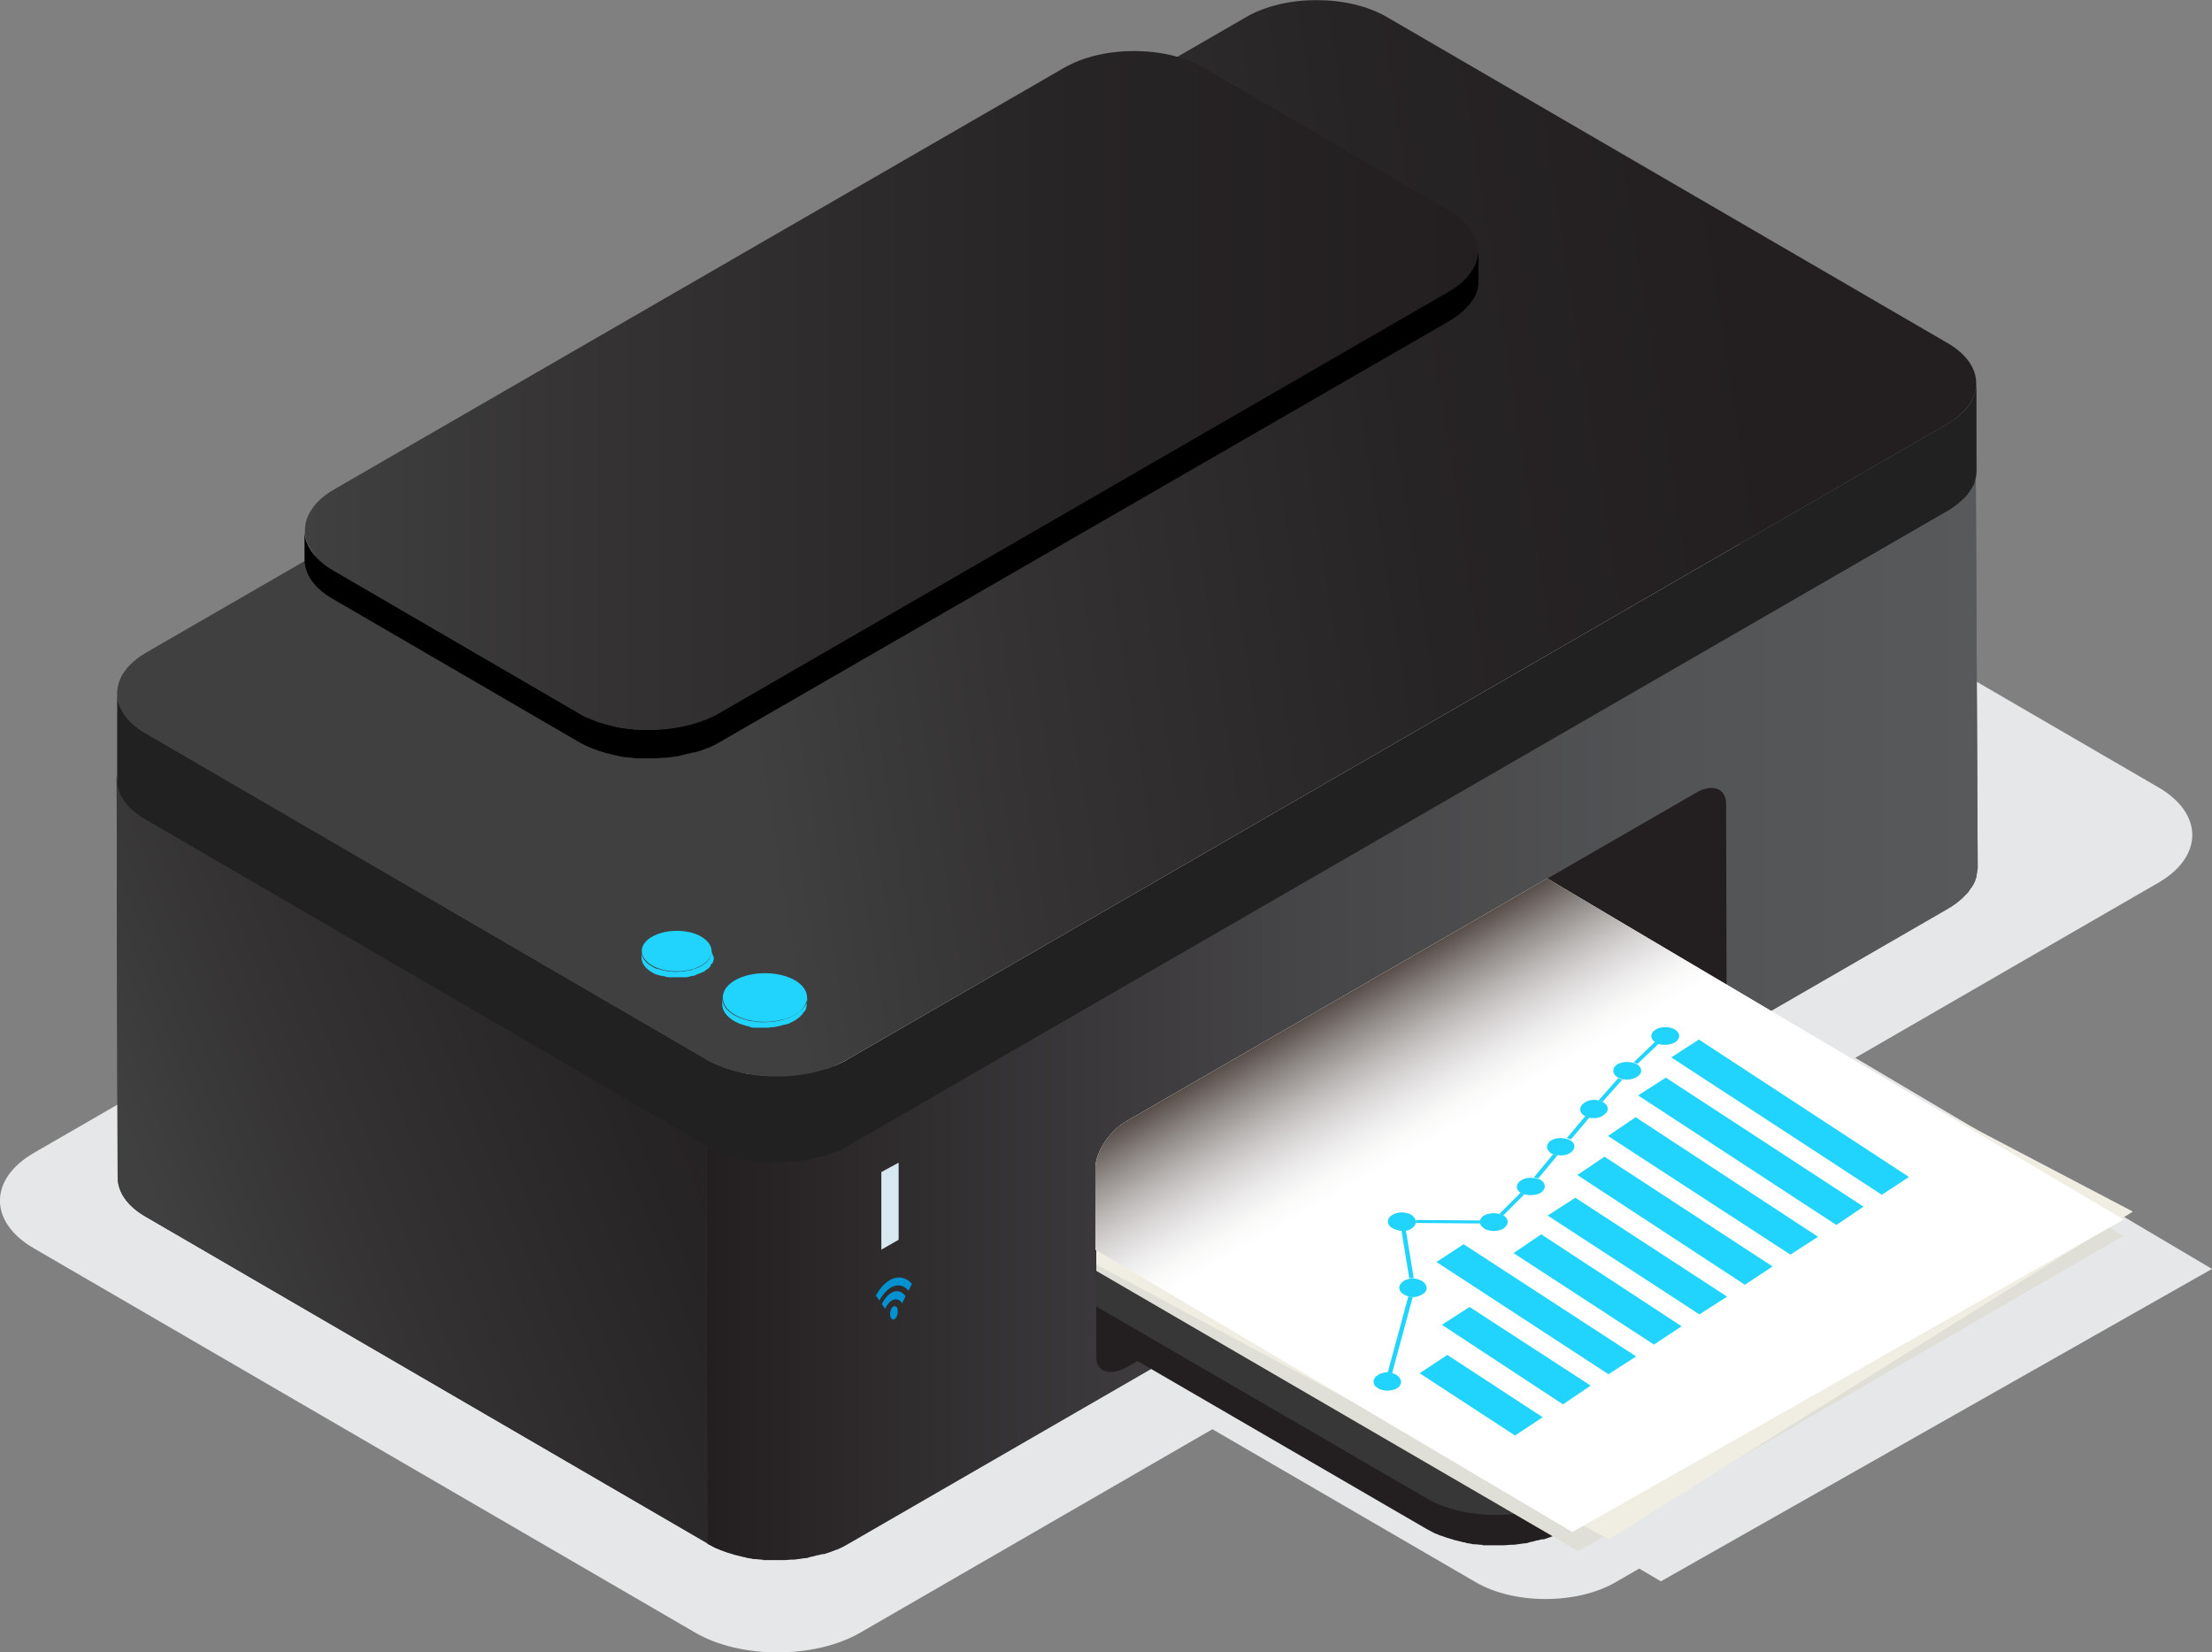 <?xml version="1.0" encoding="utf-8"?>
<!-- Generator: Adobe Illustrator 27.0.0, SVG Export Plug-In . SVG Version: 6.00 Build 0)  -->
<svg version="1.1" id="Слой_1" xmlns="http://www.w3.org/2000/svg" xmlns:xlink="http://www.w3.org/1999/xlink" x="0px" y="0px"
	 viewBox="0 0 447.5 334.2" style="enable-background:new 0 0 447.5 334.2;" xml:space="preserve">
<rect x="0" y="0" width="447.5" height="334.2" fill="#808080" stroke="none"/>
<style type="text/css">
	.st0{fill:#E6E7E8;}
	.st1{fill:url(#SVGID_1_);}
	.st2{fill:url(#SVGID_00000173137122062276458770000007075828856169499023_);}
	.st3{fill:url(#SVGID_00000008868501479988698900000012088422078192127915_);}
	.st4{fill:#252526;}
	.st5{fill:#262627;}
	.st6{fill:#282828;}
	.st7{fill:#29292A;}
	.st8{fill:#2A2A2B;}
	.st9{fill:#2C2C2C;}
	.st10{fill:#2D2D2D;}
	.st11{fill:#2E2E2F;}
	.st12{fill:#212122;}
	.st13{fill:url(#SVGID_00000130612293253680682250000008757639302005383870_);}
	.st14{fill:url(#SVGID_00000008845251042287447090000014891629944471339138_);}
	.st15{fill:#21D4FD;}
	.st16{fill:#D7E8F1;}
	.st17{fill:#231F20;}
	.st18{fill:#373738;}
	.st19{fill:#E0DFD7;}
	.st20{fill:#F0EDE2;}
	.st21{fill:none;}
	.st22{fill:#F7F3F1;}
	.st23{fill:url(#SVGID_00000075152750205334137200000007779863050217469322_);}
	.st24{display:none;fill:#21D4FD;}
	.st25{fill:#0091D1;}
</style>
<g>
	<g id="Vectorportal.com">
		<g>
			<g>
				<path class="st0" d="M447.5,256.7l-116.6-69l-85.1,49.1c-3.5,2-6.3,6.3-6.3,9.5v16.5l96.5,57.1L447.5,256.7L447.5,256.7z"/>
				<path class="st0" d="M411.4,254.9l-96.1-55.8L238,243.8c-3.5,2-6.3,6.3-6.3,9.5l0.1,28l66.8,38.8c7.7,4.5,20.4,4.5,28.2,0
					l84.5-48.8C419.1,266.8,419.1,259.4,411.4,254.9L411.4,254.9z"/>
				<path class="st0" d="M269.5,81.5c9.2-5.3,24.2-5.3,33.3,0l133.9,77.8c9.1,5.3,9.1,14-0.1,19.3L174,330.3
					c-9.2,5.3-24.2,5.3-33.3,0L6.8,252.5c-9.1-5.3-9.1-14,0.1-19.3L269.5,81.5L269.5,81.5z"/>
			</g>
			
				<linearGradient id="SVGID_1_" gradientUnits="userSpaceOnUse" x1="23.612" y1="-4343.735" x2="400.112" y2="-4343.735" gradientTransform="matrix(1 0 0 -1 0 -4138.96)">
				<stop  offset="0" style="stop-color:#231F20"/>
				<stop  offset="0.16" style="stop-color:#302D2F"/>
				<stop  offset="0.47" style="stop-color:#464547"/>
				<stop  offset="0.76" style="stop-color:#535455"/>
				<stop  offset="1" style="stop-color:#58595B"/>
			</linearGradient>
			<path class="st1" d="M399.7,94.1c0,0.2,0,0.4-0.1,0.6c0,0.2,0,0.4-0.1,0.6c0,0.2-0.1,0.4-0.1,0.5c-0.1,0.2-0.1,0.4-0.2,0.6
				s-0.1,0.3-0.2,0.5s-0.2,0.4-0.3,0.6c-0.1,0.1-0.2,0.3-0.3,0.4c-0.1,0.2-0.3,0.5-0.5,0.7c-0.1,0.1-0.2,0.3-0.3,0.4
				c-0.2,0.3-0.5,0.6-0.8,0.8c-0.1,0.1-0.3,0.3-0.4,0.4c-0.2,0.1-0.3,0.3-0.5,0.5s-0.4,0.3-0.6,0.5c-0.2,0.1-0.4,0.3-0.6,0.4
				c-0.3,0.2-0.7,0.5-1,0.7L171.2,230.9c-0.6,0.4-1.3,0.7-2,1c-0.2,0.1-0.4,0.2-0.6,0.2c-0.6,0.2-1.1,0.5-1.7,0.6
				c-0.2,0-0.3,0.1-0.5,0.2c-0.3,0.1-0.6,0.2-0.9,0.2s-0.6,0.2-0.9,0.2s-0.6,0.1-0.9,0.2c-0.3,0.1-0.6,0.1-0.9,0.2
				c-0.7,0.1-1.5,0.2-2.2,0.3c-0.2,0-0.5,0-0.7,0.1c-0.5,0-0.9,0.1-1.4,0.1c-0.3,0-0.6,0-0.9,0c-0.4,0-0.7,0-1.1,0
				c-0.3,0-0.6,0-0.9,0c-0.3,0-0.7,0-1,0s-0.6,0-0.9-0.1c-0.3,0-0.7-0.1-1-0.1s-0.6-0.1-0.9-0.1c-0.4,0-0.7-0.1-1.1-0.2
				c-0.3,0-0.5-0.1-0.8-0.2c-0.4-0.1-0.8-0.2-1.2-0.3c-0.2-0.1-0.5-0.1-0.7-0.2c-0.7-0.2-1.5-0.4-2.1-0.7c-0.3-0.1-0.7-0.3-1-0.4
				c-0.2-0.1-0.4-0.2-0.5-0.2c-0.5-0.2-1-0.5-1.5-0.8l-113.5-66c-1.4-0.8-2.6-1.8-3.5-2.8c-1.5-1.7-2.3-3.5-2.3-5.4l0,0l0.2,81.4
				c0,3,1.9,5.9,5.8,8.1l113.5,66c0.5,0.3,1,0.5,1.5,0.8c0.2,0.1,0.4,0.2,0.5,0.2c0.3,0.1,0.6,0.3,1,0.4l0,0
				c0.7,0.3,1.4,0.5,2.1,0.7c0.1,0,0.1,0,0.2,0.1c0.2,0,0.3,0.1,0.5,0.1c0.4,0.1,0.8,0.2,1.2,0.3c0.1,0,0.2,0.1,0.4,0.1
				c0.1,0,0.3,0,0.4,0.1c0.3,0.1,0.7,0.1,1.1,0.2c0.2,0,0.3,0.1,0.5,0.1c0.1,0,0.3,0,0.4,0c0.3,0,0.7,0.1,1,0.1c0.2,0,0.4,0,0.5,0.1
				c0.1,0,0.2,0,0.4,0c0.3,0,0.7,0,1,0c0.2,0,0.4,0,0.6,0c0.1,0,0.2,0,0.3,0c0.4,0,0.7,0,1.1,0c0.2,0,0.4,0,0.6,0c0.1,0,0.2,0,0.3,0
				c0.5,0,0.9-0.1,1.4-0.1c0.2,0,0.4,0,0.5,0h0.1c0.8-0.1,1.5-0.2,2.2-0.3h0.1c0.3,0,0.5-0.1,0.8-0.2c0.3-0.1,0.6-0.1,0.9-0.2
				s0.6-0.2,0.9-0.2c0.3-0.1,0.6-0.2,0.9-0.2c0,0,0.1,0,0.2,0c0.1,0,0.2-0.1,0.3-0.1c0.6-0.2,1.2-0.4,1.7-0.6
				c0.2-0.1,0.4-0.2,0.6-0.2c0.7-0.3,1.3-0.6,2-1L394,183.8c0.2-0.1,0.4-0.3,0.7-0.4c0.1-0.1,0.2-0.2,0.4-0.3
				c0.2-0.1,0.4-0.3,0.6-0.4c0.2-0.2,0.4-0.3,0.6-0.5c0.2-0.1,0.3-0.3,0.5-0.4c0.1-0.1,0.2-0.1,0.2-0.2c0.1-0.1,0.1-0.1,0.2-0.2
				c0.3-0.3,0.5-0.5,0.8-0.8c0.1-0.1,0.2-0.2,0.2-0.2s0.1-0.1,0.1-0.2c0.2-0.2,0.3-0.5,0.5-0.7c0.1-0.1,0.2-0.2,0.2-0.3
				c0,0,0-0.1,0.1-0.1c0.1-0.2,0.2-0.4,0.3-0.6c0.1-0.1,0.1-0.3,0.2-0.4V178c0.1-0.2,0.1-0.4,0.2-0.6c0-0.1,0.1-0.3,0.1-0.5
				c0,0,0,0,0-0.1c0-0.2,0.1-0.4,0.1-0.6c0-0.1,0-0.3,0.1-0.5v-0.1L399.7,94.1L399.7,94.1z"/>
			<g>
				
					<linearGradient id="SVGID_00000025434298396204479130000005372431358497688756_" gradientUnits="userSpaceOnUse" x1="35.125" y1="-4392.481" x2="173.275" y2="-4337.791" gradientTransform="matrix(1 0 0 -1 0 -4138.96)">
					<stop  offset="0" style="stop-color:#404041"/>
					<stop  offset="0.26" style="stop-color:#343233"/>
					<stop  offset="0.66" style="stop-color:#272425"/>
					<stop  offset="1" style="stop-color:#231F20"/>
				</linearGradient>
				<path style="fill:url(#SVGID_00000025434298396204479130000005372431358497688756_);" d="M142.9,230.9l-113.5-66
					c-1.4-0.8-2.6-1.8-3.5-2.8c-1.5-1.7-2.3-3.5-2.3-5.4l0,0l0.2,81.4c0,3,1.9,5.9,5.8,8.1l113.5,66L142.9,230.9L142.9,230.9z"/>
				
					<linearGradient id="SVGID_00000078046871314226145390000016746545166794807701_" gradientUnits="userSpaceOnUse" x1="142.912" y1="-4343.785" x2="400.112" y2="-4343.785" gradientTransform="matrix(1 0 0 -1 0 -4138.96)">
					<stop  offset="0" style="stop-color:#231F20"/>
					<stop  offset="0.16" style="stop-color:#302D2F"/>
					<stop  offset="0.47" style="stop-color:#464547"/>
					<stop  offset="0.76" style="stop-color:#535455"/>
					<stop  offset="1" style="stop-color:#58595B"/>
				</linearGradient>
				<path style="fill:url(#SVGID_00000078046871314226145390000016746545166794807701_);" d="M399.7,94.1c0,0.2,0,0.4-0.1,0.6
					c0,0.2,0,0.4-0.1,0.6c0,0.2-0.1,0.4-0.1,0.5c-0.1,0.2-0.1,0.4-0.2,0.6s-0.1,0.3-0.2,0.5s-0.2,0.4-0.3,0.6
					c-0.1,0.1-0.2,0.3-0.3,0.4c-0.1,0.2-0.3,0.5-0.5,0.7c-0.1,0.1-0.2,0.3-0.3,0.4c-0.2,0.3-0.5,0.6-0.8,0.8
					c-0.1,0.1-0.3,0.3-0.4,0.4c-0.2,0.1-0.3,0.3-0.5,0.5s-0.4,0.3-0.6,0.5c-0.2,0.1-0.4,0.3-0.6,0.4c-0.3,0.2-0.7,0.5-1,0.7
					L171.2,230.9c-0.6,0.4-1.3,0.7-2,1c-0.2,0.1-0.4,0.2-0.6,0.2c-0.6,0.2-1.1,0.5-1.7,0.6c-0.2,0-0.3,0.1-0.5,0.2
					c-0.3,0.1-0.6,0.2-0.9,0.2s-0.6,0.2-0.9,0.2s-0.6,0.1-0.9,0.2c-0.3,0.1-0.6,0.1-0.9,0.2c-0.7,0.1-1.5,0.2-2.2,0.3
					c-0.2,0-0.5,0-0.7,0.1c-0.5,0-0.9,0.1-1.4,0.1c-0.3,0-0.6,0-0.9,0c-0.4,0-0.7,0-1.1,0c-0.3,0-0.6,0-0.9,0c-0.3,0-0.7,0-1,0
					s-0.6,0-0.9-0.1c-0.3,0-0.7-0.1-1-0.1s-0.6-0.1-0.9-0.1c-0.4,0-0.7-0.1-1.1-0.2c-0.3,0-0.5-0.1-0.8-0.2
					c-0.4-0.1-0.8-0.2-1.2-0.3c-0.2-0.1-0.5-0.1-0.7-0.2c-0.7-0.2-1.5-0.4-2.1-0.7c-0.3-0.1-0.7-0.3-1-0.4c-0.2-0.1-0.4-0.2-0.5-0.2
					c-0.5-0.2-1-0.5-1.5-0.8l0.2,81.4c0.5,0.3,1,0.5,1.5,0.8c0.2,0.1,0.4,0.2,0.5,0.2c0.3,0.1,0.6,0.3,1,0.4l0,0
					c0.7,0.3,1.4,0.5,2.1,0.7c0.1,0,0.1,0,0.2,0.1c0.2,0,0.3,0.1,0.5,0.1c0.4,0.1,0.8,0.2,1.2,0.3c0.1,0,0.2,0.1,0.4,0.1
					c0.1,0,0.3,0,0.4,0.1c0.3,0.1,0.7,0.1,1.1,0.2c0.2,0,0.3,0.1,0.5,0.1c0.1,0,0.3,0,0.4,0c0.3,0,0.7,0.1,1,0.1
					c0.2,0,0.4,0,0.5,0.1c0.1,0,0.2,0,0.4,0c0.3,0,0.7,0,1,0c0.2,0,0.4,0,0.6,0c0.1,0,0.2,0,0.3,0c0.4,0,0.7,0,1.1,0
					c0.2,0,0.4,0,0.6,0c0.1,0,0.2,0,0.3,0c0.5,0,0.9-0.1,1.4-0.1c0.2,0,0.4,0,0.5,0h0.1c0.8-0.1,1.5-0.2,2.2-0.3h0.1
					c0.3,0,0.5-0.1,0.8-0.2c0.3-0.1,0.6-0.1,0.9-0.2s0.6-0.2,0.9-0.2c0.3-0.1,0.6-0.2,0.9-0.2c0,0,0.1,0,0.2,0
					c0.1,0,0.2-0.1,0.3-0.1c0.6-0.2,1.2-0.4,1.7-0.6c0.2-0.1,0.4-0.2,0.6-0.2c0.7-0.3,1.3-0.6,2-1L394,183.9
					c0.2-0.1,0.4-0.3,0.7-0.4c0.1-0.1,0.2-0.2,0.4-0.3c0.2-0.1,0.4-0.3,0.6-0.4c0.2-0.2,0.4-0.3,0.6-0.5c0.2-0.1,0.3-0.3,0.5-0.4
					c0.1-0.1,0.2-0.1,0.2-0.2c0.1-0.1,0.1-0.1,0.2-0.2c0.3-0.3,0.5-0.5,0.8-0.8c0.1-0.1,0.2-0.2,0.2-0.2s0.1-0.1,0.1-0.2
					c0.2-0.2,0.3-0.5,0.5-0.7c0.1-0.1,0.2-0.2,0.2-0.3c0,0,0-0.1,0.1-0.1c0.1-0.2,0.2-0.4,0.3-0.6c0.1-0.1,0.1-0.3,0.2-0.4v-0.1
					c0.1-0.2,0.1-0.4,0.2-0.6c0-0.1,0.1-0.3,0.1-0.5c0,0,0,0,0-0.1c0-0.2,0.1-0.4,0.1-0.6c0-0.1,0-0.3,0.1-0.5v-0.1L399.7,94.1
					L399.7,94.1z"/>
			</g>
			<g>
				<path class="st4" d="M399.8,77.6l0.1,17.5v0.1l-0.1-17.5V77.6"/>
				<path class="st5" d="M399.8,77.7l0.1,17.5c0,0.4-0.1,0.8-0.1,1.1l-0.1-17.5C399.8,78.4,399.8,78.1,399.8,77.7"/>
				<path class="st6" d="M399.7,78.8l0.1,17.5c-0.1,0.4-0.2,0.8-0.3,1.1l-0.1-17.5C399.5,79.6,399.6,79.2,399.7,78.8"/>
				<path class="st7" d="M399.4,80l0.1,17.5c-0.1,0.4-0.3,0.8-0.5,1.1l-0.1-17.5C399.1,80.7,399.3,80.3,399.4,80"/>
				<path class="st8" d="M398.9,81.1l0.1,17.5c-0.2,0.4-0.5,0.8-0.8,1.2l-0.1-17.5C398.4,81.9,398.7,81.5,398.9,81.1"/>
				<path class="st9" d="M398.1,82.3l0.1,17.5c-0.3,0.5-0.7,0.9-1.2,1.3l-0.1-17.5C397.4,83.2,397.8,82.7,398.1,82.3"/>
				<path class="st10" d="M396.9,83.6l0.1,17.5c-0.7,0.6-1.4,1.2-2.3,1.8l-0.1-17.5C395.5,84.8,396.3,84.2,396.9,83.6"/>
				<path class="st11" d="M394.6,85.4l0.1,17.5c-0.2,0.1-0.4,0.3-0.7,0.4l-0.1-17.5C394.2,85.7,394.4,85.5,394.6,85.4"/>
			</g>
			<g>
				<path class="st12" d="M399.8,77.6c0,3-1.9,6-5.9,8.2L171.3,214.4c-0.6,0.4-1.3,0.7-2,1c-0.2,0.1-0.4,0.2-0.6,0.2
					c-0.6,0.2-1.1,0.5-1.7,0.6c-0.2,0-0.3,0.1-0.5,0.1c-0.3,0.1-0.6,0.2-0.9,0.2s-0.6,0.2-0.9,0.2c-0.3,0.1-0.6,0.1-0.9,0.2
					s-0.6,0.1-0.9,0.2c-0.7,0.1-1.5,0.2-2.2,0.3c-0.2,0-0.5,0-0.7,0.1c-0.5,0-0.9,0.1-1.4,0.1c-0.3,0-0.6,0-0.9,0
					c-0.4,0-0.7,0-1.1,0c-0.3,0-0.6,0-0.9,0c-0.3,0-0.7,0-1,0s-0.6,0-0.9-0.1c-0.3,0-0.7-0.1-1-0.1s-0.6-0.1-0.9-0.1
					c-0.4,0-0.7-0.1-1.1-0.2c-0.3,0-0.5-0.1-0.8-0.2c-0.4-0.1-0.8-0.2-1.2-0.3c-0.2-0.1-0.5-0.1-0.7-0.2c-0.7-0.2-1.5-0.4-2.1-0.7
					c-0.3-0.1-0.7-0.3-1-0.4c-0.2-0.1-0.4-0.1-0.5-0.2c-0.5-0.2-1-0.5-1.5-0.8l-113.5-66c-3.8-2.2-5.8-5.2-5.8-8.1v17.5
					c0,3,1.9,5.9,5.8,8.1l113.5,66c0.5,0.3,1,0.5,1.5,0.8c0.2,0.1,0.4,0.2,0.5,0.2c0.3,0.1,0.6,0.3,1,0.4l0,0
					c0.7,0.3,1.4,0.5,2.1,0.7c0.1,0,0.1,0,0.2,0.1c0.2,0,0.3,0.1,0.5,0.1c0.4,0.1,0.8,0.2,1.2,0.3c0.1,0,0.2,0.1,0.4,0.1
					c0.1,0,0.3,0,0.4,0.1c0.3,0.1,0.7,0.1,1.1,0.2c0.2,0,0.3,0.1,0.5,0.1c0.1,0,0.3,0,0.4,0c0.3,0,0.7,0.1,1,0.1
					c0.2,0,0.4,0,0.5,0.1c0.1,0,0.2,0,0.4,0c0.3,0,0.7,0,1,0c0.2,0,0.4,0,0.6,0c0.1,0,0.2,0,0.3,0c0.4,0,0.7,0,1.1,0
					c0.2,0,0.4,0,0.6,0c0.1,0,0.2,0,0.3,0c0.5,0,0.9-0.1,1.4-0.1c0.2,0,0.4,0,0.5,0h0.1c0.8-0.1,1.5-0.2,2.2-0.3h0.1
					c0.3,0,0.5-0.1,0.8-0.2c0.3-0.1,0.6-0.1,0.9-0.2c0.3-0.1,0.6-0.2,0.9-0.2c0.3-0.1,0.6-0.2,0.9-0.2c0,0,0.1,0,0.2,0
					c0.1,0,0.2-0.1,0.3-0.1c0.6-0.2,1.2-0.4,1.7-0.6c0.2-0.1,0.4-0.2,0.6-0.2c0.7-0.3,1.3-0.6,2-1l222.7-128.6
					c3.9-2.3,5.9-5.3,5.9-8.2L399.8,77.6L399.8,77.6z"/>
				
					<linearGradient id="SVGID_00000180342639853279780710000012939470811424676789_" gradientUnits="userSpaceOnUse" x1="147.022" y1="-4257.99" x2="358.742" y2="-4224.78" gradientTransform="matrix(1 0 0 -1 0 -4138.96)">
					<stop  offset="0" style="stop-color:#404041"/>
					<stop  offset="0.26" style="stop-color:#343233"/>
					<stop  offset="0.66" style="stop-color:#272425"/>
					<stop  offset="1" style="stop-color:#231F20"/>
				</linearGradient>
				<path style="fill:url(#SVGID_00000180342639853279780710000012939470811424676789_);" d="M252.2,3.4c7.8-4.5,20.5-4.5,28.3,0
					l113.5,66c7.8,4.5,7.7,11.9-0.1,16.4L171.3,214.4c-7.8,4.5-20.5,4.5-28.3,0l-113.5-66c-7.8-4.5-7.7-11.9,0.1-16.4L252.2,3.4
					L252.2,3.4z"/>
			</g>
			<g>
				<path d="M299.1,56.7v-0.1v-5.8c0,0.2,0,0.4-0.1,0.6c0,0.2,0,0.4-0.1,0.6c0,0.2-0.1,0.4-0.1,0.5c-0.1,0.2-0.1,0.4-0.2,0.6
					s-0.1,0.3-0.2,0.5s-0.2,0.4-0.3,0.6c-0.1,0.1-0.2,0.3-0.3,0.4c-0.1,0.2-0.3,0.5-0.5,0.7c-0.1,0.1-0.2,0.3-0.3,0.4
					c-0.2,0.3-0.5,0.6-0.8,0.8c-0.1,0.1-0.3,0.3-0.4,0.4c-0.2,0.1-0.3,0.3-0.5,0.4c-0.2,0.2-0.4,0.3-0.6,0.5
					c-0.2,0.1-0.4,0.3-0.6,0.4c-0.3,0.2-0.7,0.5-1,0.7l-147.7,85.4c-0.6,0.4-1.3,0.7-2,1c-0.2,0.1-0.4,0.2-0.6,0.2
					c-0.6,0.2-1.1,0.5-1.7,0.6c-0.2,0-0.3,0.1-0.5,0.2c-0.3,0.1-0.6,0.2-0.9,0.2c-0.3,0.1-0.6,0.2-0.9,0.2c-0.3,0.1-0.6,0.1-0.9,0.2
					s-0.6,0.1-0.9,0.2c-0.7,0.1-1.5,0.2-2.2,0.3c-0.2,0-0.4,0-0.7,0.1c-0.5,0-0.9,0.1-1.4,0.1c-0.3,0-0.6,0-0.9,0
					c-0.4,0-0.7,0-1.1,0c-0.3,0-0.6,0-0.9,0c-0.3,0-0.7,0-1,0s-0.6,0-0.9-0.1c-0.3,0-0.7-0.1-1-0.1s-0.6-0.1-0.9-0.1
					c-0.3,0-0.7-0.1-1.1-0.2c-0.3,0-0.5-0.1-0.8-0.2c-0.4-0.1-0.8-0.2-1.2-0.3c-0.2-0.1-0.5-0.1-0.7-0.2c-0.7-0.2-1.5-0.4-2.1-0.7
					c-0.3-0.1-0.7-0.3-1-0.4c-0.2-0.1-0.4-0.1-0.5-0.2c-0.5-0.2-1-0.5-1.5-0.8l-49.7-28.9c-3.8-2.2-5.8-5.2-5.8-8.1v5.8
					c0,3,1.9,5.9,5.8,8.1l49.7,28.9c0.5,0.3,1,0.5,1.5,0.8c0.2,0.1,0.4,0.1,0.5,0.2c0.3,0.1,0.6,0.3,1,0.4l0,0
					c0.7,0.3,1.4,0.5,2.1,0.7c0.1,0,0.1,0,0.2,0.1c0.2,0,0.3,0.1,0.5,0.1c0.4,0.1,0.8,0.2,1.2,0.3c0.1,0,0.2,0.1,0.4,0.1
					c0.1,0,0.3,0,0.4,0.1c0.3,0.1,0.7,0.1,1.1,0.2c0.2,0,0.3,0.1,0.5,0.1c0.1,0,0.3,0,0.4,0c0.3,0,0.7,0.1,1,0.1
					c0.2,0,0.4,0,0.5,0.1c0.1,0,0.3,0,0.4,0c0.3,0,0.7,0,1,0c0.2,0,0.4,0,0.6,0c0.1,0,0.2,0,0.3,0c0.4,0,0.7,0,1.1,0
					c0.2,0,0.4,0,0.6,0c0.1,0,0.2,0,0.3,0c0.5,0,0.9-0.1,1.4-0.1c0.2,0,0.4,0,0.5,0h0.1c0.8-0.1,1.5-0.2,2.2-0.3h0.1
					c0.2,0,0.5-0.1,0.8-0.2s0.6-0.1,0.9-0.2s0.6-0.2,0.9-0.2c0.3-0.1,0.6-0.2,0.9-0.2c0,0,0.1,0,0.2,0c0.1,0,0.2-0.1,0.3-0.1
					c0.6-0.2,1.2-0.4,1.7-0.6c0.2-0.1,0.4-0.2,0.6-0.2c0.7-0.3,1.3-0.6,2-1L293.1,65c0.2-0.1,0.4-0.3,0.7-0.4
					c0.1-0.1,0.2-0.2,0.4-0.3c0.2-0.1,0.4-0.3,0.6-0.4c0.2-0.2,0.4-0.3,0.6-0.5c0.2-0.1,0.3-0.3,0.5-0.4c0.1-0.1,0.2-0.1,0.2-0.2
					c0.1-0.1,0.1-0.1,0.2-0.2c0.3-0.3,0.5-0.5,0.8-0.8c0.1-0.1,0.2-0.2,0.2-0.2s0.1-0.1,0.1-0.2c0.2-0.2,0.3-0.5,0.5-0.7
					c0.1-0.1,0.2-0.2,0.2-0.3c0,0,0-0.1,0.1-0.1c0.1-0.2,0.2-0.4,0.3-0.6c0.1-0.1,0.1-0.3,0.2-0.4v-0.1c0.1-0.2,0.1-0.4,0.2-0.6
					c0-0.1,0.1-0.3,0.1-0.5c0,0,0,0,0-0.1c0-0.2,0.1-0.4,0.1-0.6C299,57,299,56.9,299.1,56.7L299.1,56.7z"/>
				
					<linearGradient id="SVGID_00000129206006311458995280000004748960820635222945_" gradientUnits="userSpaceOnUse" x1="61.712" y1="-4217.935" x2="298.975" y2="-4217.935" gradientTransform="matrix(1 0 0 -1 0 -4138.96)">
					<stop  offset="0" style="stop-color:#404041"/>
					<stop  offset="0.26" style="stop-color:#343233"/>
					<stop  offset="0.66" style="stop-color:#272425"/>
					<stop  offset="1" style="stop-color:#231F20"/>
				</linearGradient>
				<path style="fill:url(#SVGID_00000129206006311458995280000004748960820635222945_);" d="M215.3,13.7c7.8-4.5,20.5-4.5,28.2,0
					l49.7,28.9c7.7,4.5,7.7,11.9-0.1,16.4l-147.7,85.3c-7.8,4.5-20.5,4.5-28.2,0l-49.7-28.9c-7.8-4.5-7.7-11.9,0.1-16.4L215.3,13.7
					L215.3,13.7z"/>
			</g>
			<g>
				<path class="st15" d="M163.4,201.8c0,0.3,0,0.6-0.2,0.9c0,0,0,0,0,0.1c-0.1,0.3-0.2,0.5-0.4,0.8c0,0,0,0.1-0.1,0.1
					c-0.2,0.2-0.4,0.5-0.7,0.7c-0.1,0.1-0.3,0.2-0.5,0.4c-0.2,0.2-0.5,0.4-0.7,0.5c-0.4,0.2-0.8,0.4-1.2,0.6c-0.1,0-0.2,0.1-0.4,0.1
					c-0.3,0.1-0.6,0.2-0.8,0.3c-0.2,0.1-0.5,0.1-0.8,0.2c-0.4,0.1-0.7,0.1-1.1,0.2c-0.1,0-0.1,0-0.2,0c-0.5,0-1,0.1-1.5,0.1
					c-0.1,0-0.1,0-0.2,0c-0.5,0-1,0-1.4-0.1c-0.1,0-0.1,0-0.2,0c-0.5-0.1-0.9-0.1-1.4-0.2c-0.1,0-0.2,0-0.3-0.1
					c-0.4-0.1-0.9-0.2-1.3-0.4h-0.1c-0.5-0.2-0.9-0.4-1.3-0.6c-1.7-1-2.5-2.2-2.5-3.5v1.2c0,1.3,0.8,2.5,2.5,3.5
					c0.4,0.2,0.8,0.4,1.3,0.6l0,0h0.1c0.3,0.1,0.6,0.2,0.9,0.3c0.1,0,0.2,0.1,0.4,0.1c0.1,0,0.2,0,0.3,0.1s0.2,0,0.3,0.1
					c0.3,0.1,0.6,0.1,0.8,0.1c0.1,0,0.2,0,0.2,0c0.1,0,0.1,0,0.2,0c0.1,0,0.2,0,0.4,0c0.3,0,0.6,0,0.8,0c0.1,0,0.1,0,0.2,0
					c0.1,0,0.1,0,0.2,0c0.2,0,0.3,0,0.4,0c0.3,0,0.6,0,0.9-0.1c0,0,0,0,0.1,0s0.1,0,0.2,0c0.3,0,0.5-0.1,0.8-0.1
					c0.1,0,0.2-0.1,0.3-0.1c0.3,0,0.5-0.1,0.8-0.2c0.2,0,0.3-0.1,0.5-0.1c0.1,0,0.3-0.1,0.4-0.1c0.1,0,0.2-0.1,0.4-0.1
					c0.4-0.2,0.8-0.4,1.2-0.6c0.1-0.1,0.2-0.1,0.3-0.2c0.2-0.1,0.3-0.2,0.4-0.3c0.2-0.1,0.3-0.2,0.5-0.4c0,0,0.1,0,0.1-0.1
					c0.2-0.2,0.4-0.4,0.5-0.6c0,0,0-0.1,0.1-0.1c0,0,0-0.1,0.1-0.1c0.1-0.1,0.1-0.2,0.2-0.3c0.1-0.2,0.2-0.3,0.2-0.5l0,0
					c0,0,0,0,0-0.1s0.1-0.2,0.1-0.4c0-0.2,0-0.3,0-0.5c0,0,0,0,0-0.1L163.4,201.8L163.4,201.8z"/>
				<path class="st15" d="M148.7,198.3c3.3-1.9,8.8-1.9,12.1,0s3.3,5.1,0,7c-3.4,1.9-8.8,1.9-12.1,0
					C145.4,203.4,145.4,200.2,148.7,198.3L148.7,198.3z"/>
			</g>
			<g>
				<path class="st15" d="M143.9,192.4c0,0.2,0,0.5-0.1,0.8c0,0,0,0,0,0.1c-0.1,0.2-0.2,0.5-0.3,0.7c0,0,0,0.1-0.1,0.1
					c-0.2,0.2-0.3,0.4-0.5,0.6c-0.1,0.1-0.2,0.2-0.4,0.3c-0.2,0.1-0.4,0.3-0.6,0.4c-0.4,0.2-0.9,0.5-1.5,0.6
					c-0.2,0.1-0.4,0.1-0.5,0.2c-0.2,0.1-0.4,0.1-0.6,0.1c-0.3,0.1-0.6,0.1-0.9,0.2c-0.1,0-0.1,0-0.2,0c-0.4,0-0.8,0.1-1.2,0.1
					c-0.1,0-0.1,0-0.2,0c-0.4,0-0.8,0-1.2-0.1c-0.1,0-0.1,0-0.2,0c-0.4,0-0.8-0.1-1.1-0.2c-0.1,0-0.1,0-0.2,0
					c-0.4-0.1-0.7-0.2-1-0.3H133c-0.4-0.1-0.8-0.3-1.1-0.5c-1.4-0.8-2.1-1.8-2.1-2.9v1.2c0,1,0.7,2.1,2.1,2.9
					c0.3,0.2,0.7,0.4,1.1,0.5l0,0h0.1c0.2,0.1,0.5,0.2,0.8,0.2c0.1,0,0.2,0,0.3,0.1c0.1,0,0.1,0,0.2,0c0.1,0,0.2,0,0.2,0.1
					c0.2,0,0.5,0.1,0.7,0.1c0.1,0,0.1,0,0.2,0c0.1,0,0.1,0,0.2,0c0.1,0,0.2,0,0.3,0c0.2,0,0.5,0,0.7,0c0.1,0,0.1,0,0.2,0
					s0.1,0,0.2,0c0.1,0,0.2,0,0.4,0c0.3,0,0.5,0,0.8,0c0,0,0,0,0.1,0c0,0,0.1,0,0.2,0c0.2,0,0.4,0,0.7-0.1c0.1,0,0.2,0,0.3-0.1
					c0.2,0,0.4-0.1,0.6-0.1c0.1,0,0.3,0,0.4-0.1c0.1,0,0.1,0,0.2-0.1c0.5-0.2,1-0.4,1.5-0.6c0.1,0,0.2-0.1,0.2-0.1
					c0.1-0.1,0.2-0.2,0.4-0.3c0.1-0.1,0.3-0.2,0.4-0.3c0,0,0.1,0,0.1-0.1c0.2-0.1,0.3-0.3,0.4-0.5c0,0,0,0,0-0.1c0,0,0-0.1,0.1-0.1
					c0-0.1,0.1-0.2,0.2-0.2c0.1-0.1,0.1-0.3,0.2-0.4l0,0c0,0,0,0,0-0.1s0.1-0.2,0.1-0.3c0-0.1,0-0.3,0-0.4l0,0L143.9,192.4
					L143.9,192.4z"/>
				<path class="st15" d="M131.9,189.5c2.8-1.6,7.3-1.6,10,0s2.8,4.2,0,5.8c-2.8,1.6-7.3,1.6-10,0S129.1,191.1,131.9,189.5z"/>
			</g>
			<polygon class="st16" points="181.8,250.8 178.3,252.8 178.3,237.1 181.8,235.2 			"/>
			<path class="st17" d="M228.1,276.5L343,210.2c3.5-2,6.3-6.3,6.3-9.5l-0.1-38.1c0-3.2-2.9-4.2-6.3-2.1L228,226.8
				c-3.5,2-6.3,6.3-6.3,9.5l0.1,38.1C221.7,277.6,224.6,278.5,228.1,276.5"/>
			<g>
				<path class="st17" d="M407.1,246.6c0,0.2,0,0.4-0.1,0.6c0,0.2-0.1,0.3-0.1,0.5c-0.1,0.2-0.1,0.4-0.2,0.6
					c-0.1,0.2-0.1,0.3-0.2,0.5s-0.2,0.4-0.3,0.6c-0.1,0.1-0.2,0.3-0.3,0.4c-0.1,0.2-0.3,0.5-0.5,0.7c-0.1,0.1-0.2,0.3-0.3,0.4
					c-0.2,0.3-0.5,0.6-0.8,0.8c-0.1,0.1-0.3,0.3-0.4,0.4c-0.2,0.2-0.3,0.3-0.5,0.4c-0.2,0.2-0.4,0.3-0.6,0.5
					c-0.2,0.1-0.4,0.3-0.6,0.4c-0.3,0.2-0.7,0.5-1,0.7l-84.5,48.8c-0.6,0.4-1.3,0.7-1.9,1c-0.2,0.1-0.4,0.2-0.6,0.2
					c-0.6,0.2-1.1,0.5-1.7,0.6c-0.2,0-0.3,0.1-0.4,0.2c-0.3,0.1-0.6,0.2-0.9,0.2s-0.6,0.2-0.9,0.2s-0.6,0.1-0.9,0.2
					s-0.6,0.1-0.9,0.2c-0.7,0.1-1.5,0.2-2.2,0.3c-0.2,0-0.4,0-0.7,0c-0.5,0-0.9,0.1-1.4,0.1c-0.3,0-0.6,0-0.9,0c-0.4,0-0.7,0-1.1,0
					c-0.3,0-0.6,0-0.9,0s-0.7,0-1,0s-0.6,0-0.9-0.1c-0.3,0-0.7-0.1-1-0.1s-0.6-0.1-0.9-0.1c-0.4,0-0.7-0.1-1.1-0.2
					c-0.3,0-0.6-0.1-0.8-0.2c-0.4-0.1-0.8-0.2-1.2-0.3c-0.2-0.1-0.5-0.1-0.7-0.2c-0.7-0.2-1.4-0.4-2.1-0.7c-0.3-0.1-0.7-0.3-1-0.4
					c-0.2-0.1-0.4-0.2-0.5-0.2c-0.5-0.2-1-0.5-1.5-0.8L221.8,264v6.5l66.8,38.8c0.5,0.3,1,0.5,1.5,0.8c0.2,0.1,0.4,0.2,0.5,0.2
					c0.3,0.1,0.6,0.3,1,0.4c0,0,0,0,0.1,0c0.7,0.3,1.4,0.5,2.1,0.7c0.1,0,0.1,0,0.2,0.1c0.2,0,0.3,0.1,0.5,0.1
					c0.4,0.1,0.8,0.2,1.2,0.3c0.1,0,0.2,0.1,0.4,0.1c0.1,0,0.3,0,0.4,0.1c0.3,0.1,0.7,0.1,1.1,0.2c0.2,0,0.3,0.1,0.5,0.1
					c0.1,0,0.3,0,0.4,0c0.3,0,0.7,0.1,1,0.1c0.2,0,0.4,0,0.5,0.1c0.1,0,0.3,0,0.4,0c0.3,0,0.7,0,1,0c0.2,0,0.4,0,0.6,0
					c0.1,0,0.2,0,0.3,0c0.4,0,0.7,0,1.1,0c0.2,0,0.4,0,0.6,0c0.1,0,0.2,0,0.3,0c0.5,0,0.9-0.1,1.4-0.1c0.2,0,0.4,0,0.5,0h0.1
					c0.8-0.1,1.5-0.2,2.2-0.3h0.1c0.3,0,0.5-0.1,0.8-0.2c0.3-0.1,0.6-0.1,0.9-0.2c0.3-0.1,0.6-0.2,0.9-0.2c0.3-0.1,0.6-0.2,0.9-0.2
					c0.1,0,0.1,0,0.2,0s0.2-0.1,0.3-0.1c0.6-0.2,1.2-0.4,1.7-0.6c0.2-0.1,0.4-0.2,0.6-0.2c0.7-0.3,1.3-0.6,1.9-1l84.5-48.8
					c0.2-0.1,0.4-0.3,0.7-0.4c0.1-0.1,0.2-0.2,0.4-0.3c0.2-0.1,0.4-0.3,0.6-0.4c0.2-0.2,0.4-0.3,0.6-0.5s0.3-0.3,0.5-0.5
					c0.1-0.1,0.2-0.1,0.2-0.2c0.1-0.1,0.1-0.2,0.2-0.2c0.3-0.3,0.5-0.5,0.8-0.8c0.1-0.1,0.2-0.2,0.2-0.2s0.1-0.1,0.1-0.2
					c0.2-0.2,0.3-0.5,0.5-0.7c0.1-0.1,0.2-0.2,0.2-0.3c0,0,0-0.1,0.1-0.1c0.1-0.2,0.2-0.4,0.3-0.6c0.1-0.1,0.1-0.3,0.2-0.4v-0.1
					c0.1-0.2,0.1-0.4,0.2-0.6c0-0.2,0.1-0.3,0.1-0.5c0,0,0,0,0-0.1c0-0.2,0.1-0.4,0.1-0.6c0-0.2,0-0.3,0-0.4v-0.1V246
					C407.1,246.2,407.1,246.4,407.1,246.6L407.1,246.6z"/>
				<path class="st18" d="M401.4,237.9l-96.1-55.8L228,226.8c-3.5,2-6.3,6.3-6.3,9.5l0.1,28l66.8,38.8c7.7,4.5,20.4,4.5,28.2,0
					l84.5-48.8C409.1,249.8,409.1,242.4,401.4,237.9L401.4,237.9z"/>
			</g>
			<path class="st19" d="M429.6,250l-120.5-70L228,226.8c-3.5,2-6.3,6.3-6.3,9.5l0.1,20.8l97.5,56.7L429.6,250L429.6,250z"/>
			<path class="st20" d="M228,226.8c-3.5,2-6.3,6.3-6.3,9.5l0.1,19.5l103.7,55.6l106-66.3l-123.2-64.6L228,226.8L228,226.8z"/>
			<path class="st21" d="M431,248.1L312.5,178l-84.6,48.8c-3.5,2-6.3,6.3-6.3,9.5v17.1l97.9,58L431,248.1L431,248.1z"/>
			<path class="st22" d="M429.6,246.7l-116.6-69l-85.1,49.1c-3.5,2-6.3,6.3-6.3,9.5v16.5l96.5,57.1L429.6,246.7L429.6,246.7z"/>
			
				<linearGradient id="SVGID_00000070817838919933921750000006397139244102926480_" gradientUnits="userSpaceOnUse" x1="290.968" y1="-4328.692" x2="308.448" y2="-4358.962" gradientTransform="matrix(1 0 0 -1 0 -4138.96)">
				<stop  offset="0" style="stop-color:#524944"/>
				<stop  offset="4.000000e-02" style="stop-color:#5E5551"/>
				<stop  offset="0.22" style="stop-color:#8E8885"/>
				<stop  offset="0.4" style="stop-color:#B7B3B1"/>
				<stop  offset="0.57" style="stop-color:#D6D4D3"/>
				<stop  offset="0.73" style="stop-color:#ECEBEB"/>
				<stop  offset="0.88" style="stop-color:#FAFAF9"/>
				<stop  offset="1" style="stop-color:#FFFFFF"/>
			</linearGradient>
			<path style="fill:url(#SVGID_00000070817838919933921750000006397139244102926480_);" d="M429.6,246.7l-116.6-69l-85.1,49.1
				c-3.5,2-6.3,6.3-6.3,9.5v16.5l96.5,57.1L429.6,246.7L429.6,246.7z"/>
			<g>
				<polyline class="st15" points="312.1,286.7 292.8,274.1 287.2,277.8 306.5,290.4 312.1,286.7 				"/>
				<polyline class="st15" points="321.8,280.3 297.3,264.4 291.7,268 316.2,284.1 321.8,280.3 				"/>
				<polyline class="st15" points="331,274.4 296.1,251.7 290.6,255.3 325.4,278 331,274.4 				"/>
				<polyline class="st15" points="340.2,268.3 311.8,249.7 306.2,253.5 334.6,272 340.2,268.3 				"/>
				<polyline class="st15" points="349.4,262.3 318.7,242.3 313.1,245.9 343.8,265.9 349.4,262.3 				"/>
				<polyline class="st15" points="358.6,256.2 324.6,234 319.1,237.7 353,259.9 358.6,256.2 				"/>
				<polyline class="st15" points="367.8,250.2 330.9,226 325.3,229.8 362.2,253.8 367.8,250.2 				"/>
				<polyline class="st15" points="377,244.1 337,218 331.4,221.6 371.5,247.8 377,244.1 				"/>
				<polyline class="st15" points="386.2,238.1 343.7,210.3 338.1,213.9 380.7,241.7 386.2,238.1 				"/>
				<path class="st15" d="M285.8,262.4c-0.3,0-0.6,0-0.9-0.1l-4.2,15.5c0.3,0,0.6,0,0.9,0.1L285.8,262.4 M284.4,248.8
					c-0.3,0-0.6,0.1-0.9,0l1.6,9.8c0.3,0,0.6-0.1,0.9-0.1L284.4,248.8 M299.4,246.9l-13-0.1c0.1,0.2,0.1,0.5,0,0.6l13,0.1
					C299.4,247.3,299.4,247,299.4,246.9 M308.4,241.6c-0.2-0.1-0.5-0.2-0.7-0.3c0,0,0,0-0.1,0l-4.3,4.3c0.3,0.1,0.6,0.2,0.8,0.3
					L308.4,241.6 M315.1,233.7c-0.3,0-0.6-0.1-0.9-0.2l-3.9,4.7c0.3,0,0.6,0.1,0.9,0.2L315.1,233.7 M321.6,226
					c-0.3-0.1-0.6-0.2-0.8-0.3l-3.8,4.5c0.3,0.1,0.6,0.2,0.8,0.3L321.6,226 M328.2,218.4c-0.3-0.1-0.6-0.2-0.8-0.3l-4,4.5
					c0.3,0.1,0.6,0.2,0.8,0.3L328.2,218.4 M335.6,211.1c-0.2-0.1-0.4-0.2-0.6-0.3c0,0-0.1,0-0.1-0.1l-4.4,4.2
					c0.3,0.1,0.6,0.2,0.8,0.3L335.6,211.1"/>
				<path class="st15" d="M287.8,259.2c-0.5-0.3-1.1-0.5-1.8-0.6c-0.3,0-0.6,0-0.9,0.1c-0.4,0.1-0.9,0.2-1.2,0.5
					c-1.1,0.7-1.1,1.9,0,2.6c0.3,0.2,0.7,0.3,1,0.5c0.3,0.1,0.6,0.1,0.9,0.1c0.7,0,1.4-0.2,2-0.6C288.9,261.2,288.9,260,287.8,259.2
					"/>
				<path class="st15" d="M282.6,278.2c-0.3-0.2-0.7-0.3-1-0.5c-0.3-0.1-0.6-0.1-0.9-0.1c-0.7,0-1.4,0.2-2,0.6
					c-1.1,0.7-1.1,1.9,0,2.6s2.9,0.7,4,0C283.7,280.1,283.7,279,282.6,278.2"/>
				<path class="st15" d="M304.2,245.9L304.2,245.9c-0.3-0.1-0.5-0.2-0.8-0.3c-1-0.3-2.3-0.2-3.2,0.3c-0.4,0.2-0.7,0.7-0.8,1
					c-0.1,0.2-0.1,0.5,0,0.6c0.1,0.3,0.4,0.7,0.8,1c1.1,0.7,2.9,0.7,4,0C305.3,247.7,305.3,246.6,304.2,245.9"/>
				<path class="st15" d="M285.6,245.8c-1.1-0.7-2.9-0.7-4,0s-1.1,1.9,0,2.6c0.5,0.3,1.1,0.5,1.8,0.6c0.3,0,0.6,0,0.9,0
					c0.5-0.1,0.9-0.2,1.3-0.5c0.4-0.2,0.7-0.7,0.8-1c0.1-0.2,0.1-0.5,0-0.6C286.3,246.5,286,246.1,285.6,245.8"/>
				<path class="st15" d="M338.9,208.3c-1.1-0.7-2.9-0.7-4,0s-1.1,1.8-0.1,2.5c0,0,0.1,0,0.1,0.1c0.2,0.1,0.4,0.2,0.6,0.3
					c1.1,0.3,2.4,0.2,3.3-0.3C340,210.2,340,209,338.9,208.3"/>
				<path class="st15" d="M324.4,223c-0.1,0-0.1-0.1-0.2-0.1c-0.2-0.1-0.5-0.2-0.8-0.3c-1-0.2-2.1-0.1-2.9,0.5
					c-1.1,0.7-1.1,1.9,0,2.6c0.1,0,0.2,0.1,0.2,0.1c0.3,0.1,0.5,0.2,0.8,0.3c1,0.2,2.1,0.1,2.9-0.5
					C325.6,224.8,325.5,223.7,324.4,223"/>
				<path class="st15" d="M317.7,230.7C317.7,230.7,317.7,230.5,317.7,230.7c-0.3-0.2-0.6-0.3-0.8-0.3c-1-0.3-2.3-0.2-3.1,0.3
					c-1.1,0.7-1.1,1.9,0,2.6c0.1,0.1,0.3,0.2,0.4,0.2c0.3,0.1,0.6,0.2,0.9,0.2c0.9,0.1,1.9,0,2.6-0.5
					C318.8,232.5,318.8,231.3,317.7,230.7"/>
				<path class="st15" d="M311.7,238.7c-0.1-0.1-0.3-0.2-0.5-0.2c-0.3-0.1-0.6-0.2-0.9-0.2c-0.9-0.1-1.9,0-2.6,0.5
					c-1.1,0.7-1.1,1.8-0.1,2.5c0,0,0,0,0.1,0c0.2,0.1,0.4,0.2,0.7,0.3c1.1,0.3,2.4,0.2,3.3-0.3C312.8,240.5,312.8,239.4,311.7,238.7
					"/>
				<path class="st15" d="M331.2,215.3L331.2,215.3c-0.3-0.2-0.5-0.2-0.8-0.3c-1-0.3-2.3-0.2-3.2,0.3c-1.1,0.7-1.1,1.9,0,2.6
					c0.1,0,0.1,0.1,0.2,0.1c0.2,0.1,0.5,0.2,0.8,0.3c1,0.2,2.2,0.1,3-0.5C332.3,217.2,332.3,216,331.2,215.3"/>
			</g>
			<path class="st24" d="M245.4,227l34.9,20.1l5.6-3.2L251,223.8L245.4,227L245.4,227z M246.6,238.3l24.5,14.1l5.6-3.2l-24.5-14.1
				L246.6,238.3z M242,246.9l19.3,11.2l5.6-3.2l-19.3-11.2L242,246.9L242,246.9z M242.6,232.8c1.1-0.6,1.1-1.7,0-2.3
				c-0.5-0.3-1.1-0.4-1.8-0.5l-1.6-8.7c0.5-0.1,0.9-0.2,1.3-0.4c0.4-0.2,0.7-0.5,0.8-0.9l13,0.1c0.1,0.3,0.4,0.6,0.8,0.9
				c1.1,0.6,2.9,0.6,4,0s1.1-1.7,0-2.3l0,0l4.3-3.8c1.1,0.3,2.4,0.2,3.3-0.3c1.1-0.6,1.1-1.7,0-2.3c-0.1-0.1-0.3-0.1-0.5-0.2
				l3.9-4.2c0.9,0.1,1.9,0,2.6-0.4c1.1-0.6,1.1-1.7,0-2.3l0,0l3.9-4.1c1,0.2,2.1,0.1,2.9-0.4c1.1-0.6,1.1-1.7,0-2.3
				c-0.1,0-0.1-0.1-0.2-0.1l2.3-2.3l-2.6,1.5l-0.5,0.5c-0.1,0-0.2,0-0.3,0l-3.3,1.9c0.1,0.3,0.4,0.5,0.7,0.8c0.1,0,0.2,0.1,0.2,0.1
				l-3.8,4c-1-0.3-2.3-0.1-3.1,0.3c-1.1,0.6-1.1,1.7,0,2.3c0.1,0.1,0.3,0.1,0.4,0.2l-3.9,4.2c-0.9-0.1-1.9,0-2.6,0.4
				c-1.1,0.6-1.1,1.6-0.1,2.2l-4.3,3.8c-1-0.3-2.3-0.2-3.2,0.3c-0.4,0.2-0.7,0.6-0.8,0.9l-13-0.1c0-0.1-0.1-0.2-0.2-0.3l-3.6,2
				c0.2,0,0.5,0.1,0.7,0.1l1.6,8.7c-0.5,0.1-0.9,0.2-1.2,0.4c-1.1,0.6-1.1,1.7,0,2.3c0.3,0.2,0.7,0.3,1,0.4l-4.2,13.7
				c-0.7,0-1.5,0.2-2,0.5c-1.1,0.6-1.1,1.7,0,2.3s2.9,0.6,4,0s1.1-1.7,0-2.3c-0.3-0.2-0.7-0.3-1-0.4l4.2-13.7
				C241.3,233.3,242.1,233.1,242.6,232.8L242.6,232.8z M286.8,192.8l-2.6,1.5c0.7,0,1.3-0.2,1.8-0.5
				C286.5,193.6,286.8,193.2,286.8,192.8L286.8,192.8z M268,218.7l30.7,17.7l5.6-3.2l-30.7-17.7L268,218.7L268,218.7z M286.2,197.2
				l40.1,23.1l5.6-3.2L291.8,194L286.2,197.2L286.2,197.2z M298.5,187.2l-5.6,3.2l42.6,24.6l5.6-3.2L298.5,187.2L298.5,187.2z
				 M261.1,225.4l28.4,16.4l5.6-3.2l-28.4-16.4L261.1,225.4z M273.9,211.4l34,19.6l5.6-3.2l-34-19.6L273.9,211.4L273.9,211.4z
				 M280.2,204.4l37,21.3l5.6-3.2l-37-21.3L280.2,204.4L280.2,204.4z"/>
			<g>
				<path class="st25" d="M180.3,264.8c-0.3,0.6-0.3,1.4,0,1.9c0.3,0.4,0.8,0.3,1.1-0.4c0.3-0.6,0.3-1.5,0-1.9
					C181.1,264.1,180.6,264.2,180.3,264.8L180.3,264.8z"/>
				<path class="st25" d="M177.2,262.1l0.7,1c1.7-3.1,4.2-4,5.9-2l0.7-1.4C182.3,257.3,179.2,258.4,177.2,262.1L177.2,262.1z"/>
				<path class="st25" d="M178.4,263.8L178.4,263.8l0.7,1c0,0,0,0,0-0.1c0.9-1.9,2.4-2.4,3.3-1.2c0,0,0.1,0.1,0.1,0.2l0.7-1.5
					c0,0,0-0.1-0.1-0.1C181.8,260.4,179.7,261.2,178.4,263.8L178.4,263.8z"/>
			</g>
		</g>
	</g>
</g>
</svg>
